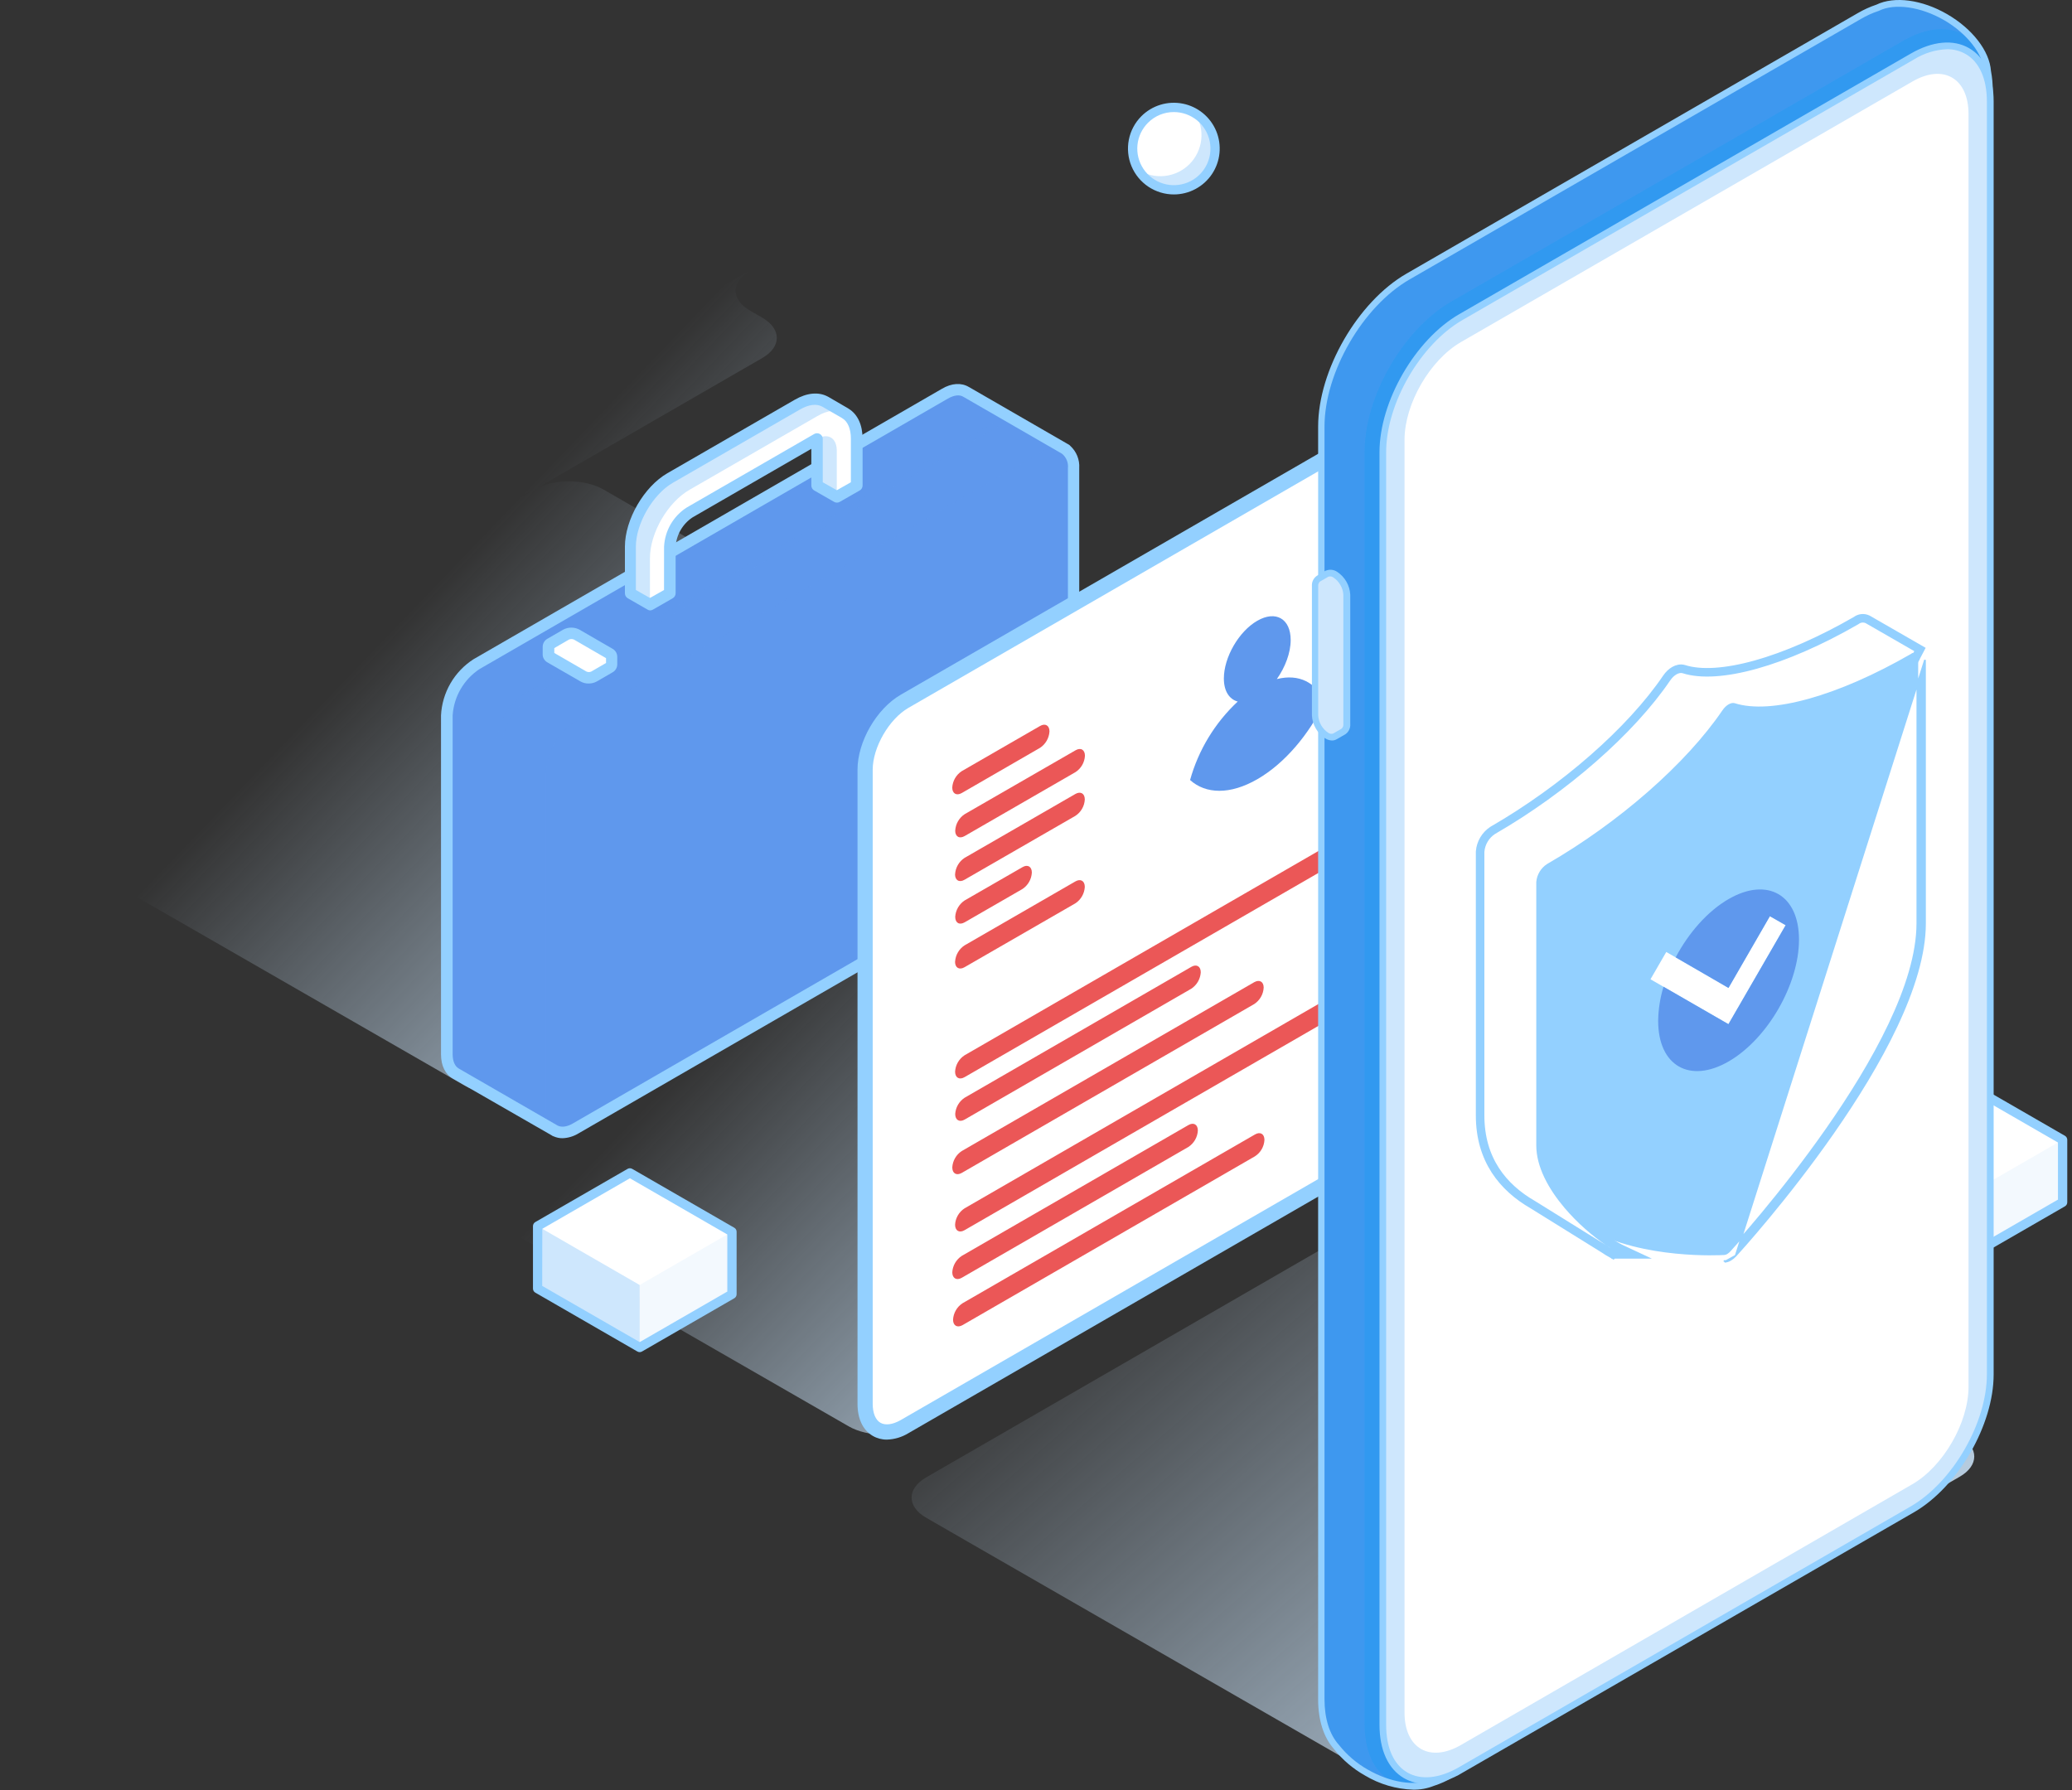 <svg width="390" height="337" viewBox="0 0 390 337" fill="none" xmlns="http://www.w3.org/2000/svg">
<rect x="0" y="0" width="390" height="337" fill="#333333" stroke="none"/>
<path d="M369.022 203.486L388.233 214.568V226.328L370.868 236.348L351.653 225.264V213.504L369.022 203.486Z" fill="white"/>
<path d="M370.868 236.348L351.653 225.263V213.504L370.865 224.588L370.868 236.348Z" fill="#CEE7FD"/>
<g opacity="0.5">
<path opacity="0.5" d="M388.233 226.328L370.868 236.348L370.865 224.588L388.233 214.568V226.328Z" fill="#CEE7FD"/>
</g>
<path d="M370.868 237.226C370.713 237.227 370.561 237.185 370.428 237.107L351.214 226.022C351.081 225.945 350.971 225.834 350.894 225.701C350.817 225.568 350.777 225.417 350.777 225.264V213.504C350.778 213.35 350.818 213.199 350.894 213.065C350.971 212.932 351.081 212.82 351.214 212.742L368.582 202.727C368.716 202.649 368.867 202.608 369.021 202.608C369.176 202.608 369.328 202.649 369.461 202.727L388.672 213.809C388.805 213.886 388.916 213.997 388.992 214.13C389.069 214.263 389.109 214.414 389.109 214.568V226.328C389.109 226.481 389.069 226.633 388.991 226.766C388.914 226.899 388.803 227.01 388.67 227.086L371.301 237.107C371.17 237.185 371.02 237.227 370.868 237.226ZM352.518 224.758L370.868 235.337L387.357 225.822V215.073L369.024 204.497L352.535 214.009L352.518 224.758Z" fill="#93D0FF"/>
<path d="M174.309 278.122L314.543 197.161C318.161 195.075 318.163 191.687 314.543 189.596L312.213 188.245C308.595 186.162 308.597 182.778 312.213 180.685L243.072 220.601C246.69 218.515 252.557 218.51 256.166 220.601L258.5 221.956C262.119 224.04 267.981 224.037 271.595 221.956C275.218 219.865 281.078 219.87 284.689 221.956L293.575 227.084L368.896 270.403C372.51 272.492 372.503 275.876 368.896 277.966L271.595 334.127C267.965 336.216 262.109 336.22 258.489 334.127L183.175 290.803L174.286 285.68C170.68 283.599 170.684 280.212 174.309 278.122Z" fill="url(#paint0_linear)"/>
<path d="M75.551 212.486L215.784 131.525C219.402 129.439 219.404 126.051 215.784 123.96L213.455 122.609C209.836 120.526 209.839 117.142 213.455 115.049L144.313 154.965C147.931 152.879 153.799 152.874 157.408 154.965L159.742 156.32C163.36 158.404 169.223 158.401 172.836 156.32C176.459 154.23 182.319 154.234 185.931 156.32L194.817 161.448L270.138 204.768C273.751 206.856 273.744 210.24 270.138 212.33L172.836 268.492C169.206 270.58 163.351 270.584 159.73 268.492L84.416 225.167L75.528 220.044C71.921 217.963 71.926 214.577 75.551 212.486Z" fill="url(#paint1_linear)"/>
<path d="M3.263 148.344L143.497 67.383C147.115 65.297 147.117 61.908 143.497 59.818L141.167 58.467C137.549 56.383 137.551 52.999 141.167 50.907L72.026 90.822C75.644 88.736 81.511 88.732 85.12 90.822L87.454 92.178C91.073 94.261 96.935 94.259 100.549 92.178C104.172 90.087 110.032 90.092 113.643 92.178L122.529 97.305L197.85 140.625C201.464 142.713 201.457 146.097 197.85 148.188L100.549 204.349C96.919 206.437 91.063 206.442 87.443 204.349L12.129 161.025L3.24 155.902C-0.366 153.82 -0.362 150.434 3.263 148.344Z" fill="url(#paint2_linear)"/>
<path d="M104.338 212.772C104.377 212.805 104.42 212.832 104.466 212.855L104.563 212.9C105.56 213.387 106.887 213.289 108.357 212.442L196.495 161.551C198.121 160.491 199.475 159.063 200.447 157.383C201.419 155.703 201.981 153.817 202.088 151.879V88.107C202.088 86.45 201.533 85.288 200.649 84.658L200.521 84.583C200.461 84.538 200.394 84.508 200.334 84.471L181.935 73.847C180.916 73.18 179.476 73.21 177.857 74.14L89.711 125.031C88.083 126.089 86.728 127.516 85.756 129.197C84.784 130.878 84.223 132.764 84.118 134.703V198.482C84.118 200.297 84.778 201.549 85.828 202.111L104.338 212.772Z" fill="#5F98ED"/>
<g style="mix-blend-mode:overlay" opacity="0.3">
<path d="M102.756 209.241V145.454C102.862 143.515 103.424 141.628 104.396 139.946C105.368 138.264 106.722 136.835 108.35 135.775L196.495 84.876C197.995 84.014 199.344 83.924 200.349 84.449L181.95 73.825C180.931 73.158 179.491 73.188 177.872 74.117L89.726 125.009C88.098 126.067 86.743 127.494 85.771 129.175C84.799 130.855 84.238 132.742 84.133 134.681V198.46C84.133 200.274 84.793 201.526 85.843 202.089L104.346 212.765C103.364 212.18 102.756 210.958 102.756 209.241Z" fill="#5F98ED"/>
</g>
<g style="mix-blend-mode:overlay" opacity="0.2">
<path d="M94.45 204.42V140.648C94.555 138.71 95.117 136.824 96.089 135.143C97.061 133.463 98.415 132.035 100.042 130.977L188.188 80.085C189.808 79.148 191.247 79.125 192.267 79.793L191.262 79.215C190.242 78.54 188.803 78.57 187.176 79.5L99.038 130.399C97.409 131.456 96.052 132.883 95.08 134.564C94.108 136.245 93.548 138.132 93.445 140.071V203.843C93.445 205.665 94.105 206.917 95.154 207.479L96.166 208.056C95.109 207.501 94.45 206.242 94.45 204.42Z" fill="#5F98ED"/>
</g>
<path d="M105.875 214.264C106.936 214.228 107.969 213.918 108.874 213.364L197.013 162.48C198.806 161.329 200.298 159.765 201.363 157.92C202.429 156.074 203.037 154 203.138 151.872V88.107C203.187 87.331 203.062 86.554 202.771 85.832C202.481 85.111 202.032 84.464 201.458 83.939C201.383 83.846 201.292 83.767 201.188 83.706L201.061 83.631C200.992 83.586 200.919 83.546 200.844 83.511L182.453 72.895L182.363 72.85C180.961 72.01 179.131 72.1 177.295 73.188L89.141 124.087C87.347 125.236 85.854 126.798 84.787 128.642C83.72 130.486 83.11 132.559 83.009 134.688V198.467C83.009 200.634 83.826 202.261 85.258 203.048L103.731 213.664C103.811 213.724 103.897 213.777 103.986 213.822L104.099 213.874L104.241 213.927C104.756 214.152 105.313 214.267 105.875 214.264ZM199.914 85.438C199.946 85.474 199.984 85.504 200.026 85.528C200.381 85.851 200.654 86.252 200.825 86.701C200.995 87.148 201.058 87.63 201.009 88.107V151.872C200.899 153.62 200.386 155.319 199.509 156.836C198.632 158.353 197.416 159.646 195.955 160.613L107.817 211.49C106.738 212.12 105.748 212.24 105.036 211.917L104.953 211.88L104.878 211.835L86.375 201.159C85.625 200.746 85.205 199.794 85.198 198.452V134.688C85.308 132.94 85.822 131.242 86.698 129.727C87.575 128.211 88.791 126.92 90.251 125.953L178.404 75.039C179.589 74.357 180.653 74.245 181.358 74.717C181.413 74.754 181.471 74.786 181.531 74.814L199.809 85.363L199.914 85.438Z" fill="#93D0FF"/>
<path d="M126.066 111.686V102.907C126.14 101.613 126.518 100.355 127.169 99.235C127.821 98.115 128.727 97.164 129.814 96.459L153.806 82.626V91.391L157.554 93.543L161.303 91.391V82.619C161.303 80.257 160.471 78.6 159.136 77.821L155.388 75.632C154.038 74.882 152.194 74.994 150.139 76.171L126.148 90.004C122.04 92.373 118.651 98.161 118.651 102.899V111.679L122.399 113.83L126.066 111.686Z" fill="white"/>
<path d="M153.753 82.626V91.391L157.502 93.543V84.786C157.479 82.402 155.807 81.434 153.753 82.626ZM122.339 105.066V113.838L118.591 111.686V102.907C118.591 98.168 121.942 92.41 126.088 90.011L150.079 76.179C152.119 75.002 153.963 74.882 155.327 75.639L159.076 77.828C157.727 77.041 155.852 77.138 153.828 78.338L129.837 92.171C125.683 94.532 122.339 100.328 122.339 105.066Z" fill="#CEE7FD"/>
<path d="M122.339 114.91C122.529 114.912 122.715 114.862 122.879 114.767L126.628 112.616C126.792 112.522 126.928 112.387 127.023 112.223C127.118 112.06 127.168 111.875 127.168 111.686V102.907C127.237 101.804 127.56 100.733 128.113 99.777C128.666 98.821 129.433 98.006 130.354 97.396L152.711 84.486V91.391C152.71 91.579 152.758 91.764 152.852 91.927C152.945 92.091 153.08 92.226 153.243 92.32L156.992 94.472C157.156 94.568 157.342 94.618 157.532 94.618C157.721 94.618 157.908 94.568 158.072 94.472L161.82 92.328C161.984 92.234 162.12 92.099 162.215 91.936C162.31 91.772 162.36 91.587 162.36 91.398V82.619C162.36 80.01 161.445 78.008 159.773 76.966L159.653 76.883L155.905 74.702L155.77 74.634C154.038 73.727 151.856 73.945 149.607 75.242L125.616 89.082C121.207 91.623 117.624 97.823 117.624 102.907V111.686C117.624 111.874 117.673 112.058 117.766 112.221C117.86 112.385 117.994 112.52 118.156 112.616L121.905 114.767C122.038 114.845 122.186 114.894 122.339 114.91ZM124.986 111.064L122.339 112.563L119.685 111.064V102.907C119.685 98.581 122.849 93.108 126.598 90.911L150.589 77.078C152.209 76.141 153.693 75.954 154.758 76.546L154.855 76.599L158.416 78.653L158.514 78.72C159.571 79.335 160.156 80.707 160.156 82.589V90.784L157.509 92.283L154.863 90.784V82.626C154.863 82.438 154.814 82.252 154.719 82.088C154.624 81.925 154.487 81.79 154.323 81.697C154.16 81.603 153.975 81.553 153.787 81.553C153.599 81.553 153.414 81.603 153.251 81.697L129.26 95.537C128.01 96.336 126.971 97.423 126.229 98.707C125.487 99.99 125.063 101.433 124.994 102.914L124.986 111.064Z" fill="#93D0FF"/>
<path d="M115.142 125.084V123.584C115.127 123.462 115.082 123.346 115.012 123.245C114.941 123.144 114.847 123.063 114.737 123.007L108.552 119.438C108.245 119.283 107.906 119.202 107.562 119.202C107.218 119.202 106.879 119.283 106.573 119.438L103.664 121.118C103.551 121.168 103.453 121.247 103.38 121.347C103.308 121.447 103.263 121.564 103.251 121.687V123.127C103.243 123.258 103.276 123.389 103.346 123.501C103.416 123.612 103.519 123.699 103.641 123.749L109.826 127.325C110.132 127.484 110.471 127.567 110.816 127.567C111.161 127.567 111.5 127.484 111.806 127.325L114.715 125.646C114.829 125.594 114.927 125.513 114.998 125.41C115.07 125.307 115.111 125.186 115.119 125.061L115.142 125.084Z" fill="white"/>
<path d="M110.839 128.668C111.363 128.666 111.879 128.532 112.338 128.278L115.239 126.598C115.517 126.457 115.752 126.242 115.918 125.978C116.084 125.715 116.176 125.411 116.184 125.099V123.599C116.175 123.289 116.084 122.986 115.919 122.722C115.755 122.459 115.522 122.244 115.247 122.1L109.062 118.524C108.591 118.276 108.068 118.147 107.536 118.147C107.004 118.147 106.481 118.276 106.01 118.524L103.094 120.211C102.817 120.353 102.582 120.567 102.416 120.831C102.25 121.095 102.158 121.398 102.149 121.71V123.149C102.142 123.222 102.142 123.295 102.149 123.367C102.183 123.648 102.285 123.918 102.445 124.151C102.606 124.385 102.821 124.576 103.071 124.709L109.257 128.278C109.738 128.551 110.285 128.686 110.839 128.668ZM114.07 124.806L111.288 126.418C111.147 126.481 110.994 126.514 110.839 126.514C110.684 126.514 110.53 126.481 110.389 126.418L104.331 122.917V122.002L107.105 120.39C107.398 120.27 107.726 120.27 108.02 120.39L114.07 123.892V124.806Z" fill="#93D0FF"/>
<path d="M163 265.396C163 270.136 166.328 272.047 170.442 269.675L255.543 220.538C259.64 218.179 262.973 212.418 262.973 207.678V88.299C262.973 83.563 259.632 81.647 255.535 84.015L170.429 133.148C166.328 135.524 163 141.285 163 146.02V265.396Z" fill="white"/>
<path d="M166.94 271C168.372 270.956 169.768 270.538 170.989 269.788L256.09 220.651C260.656 218.044 264.236 211.827 264.236 206.549V87.169C264.236 84.349 263.211 82.203 261.343 81.126C259.475 80.048 257.098 80.231 254.657 81.647L169.547 130.775C164.98 133.421 161.405 139.621 161.405 144.891V264.266C161.405 267.081 162.422 269.228 164.285 270.305C165.092 270.77 166.009 271.01 166.94 271ZM258.693 83.315C259.119 83.306 259.54 83.409 259.913 83.615C260.843 84.154 261.373 85.453 261.373 87.182V206.562C261.373 210.767 258.302 216.089 254.661 218.183L169.56 267.307C168.048 268.176 166.653 268.367 165.719 267.829C164.785 267.29 164.264 265.995 164.264 264.266V144.891C164.264 140.69 167.34 135.363 170.98 133.256L256.086 84.128C256.868 83.631 257.767 83.347 258.693 83.302V83.315Z" fill="#93D0FF"/>
<path d="M179.796 156.356C179.83 155.737 180.009 155.135 180.318 154.597C180.628 154.06 181.059 153.603 181.577 153.263L202.431 141.246C203.417 140.663 204.212 141.133 204.212 142.267C204.18 142.887 204.001 143.49 203.69 144.027C203.379 144.564 202.944 145.02 202.422 145.356L181.568 157.386C180.578 157.955 179.787 157.49 179.791 156.356H179.796ZM179.237 148.254C179.237 149.388 180.036 149.848 181.027 149.284L195.751 140.781C196.269 140.44 196.701 139.983 197.011 139.445C197.321 138.907 197.501 138.304 197.536 137.684C197.536 136.554 196.737 136.094 195.751 136.671L181.018 145.169C180.501 145.509 180.07 145.964 179.761 146.5C179.451 147.036 179.272 147.636 179.237 148.254ZM179.77 164.585C179.805 163.966 179.984 163.365 180.293 162.829C180.603 162.292 181.033 161.836 181.551 161.496L202.405 149.466C203.382 148.905 204.182 149.357 204.186 150.491C204.156 151.112 203.979 151.717 203.668 152.256C203.357 152.794 202.923 153.251 202.4 153.589L181.546 165.61C180.56 166.188 179.765 165.727 179.761 164.585H179.77ZM179.77 181.042C179.805 180.424 179.985 179.824 180.296 179.289C180.606 178.754 181.037 178.299 181.555 177.961L202.409 165.927C203.387 165.358 204.182 165.814 204.186 166.952C204.153 167.573 203.974 168.178 203.664 168.717C203.354 169.256 202.921 169.714 202.4 170.054L181.546 182.076C180.56 182.649 179.765 182.184 179.761 181.042H179.77ZM179.795 172.589C179.795 173.74 180.586 174.196 181.577 173.619L192.438 167.358C192.956 167.018 193.388 166.561 193.697 166.023C194.006 165.486 194.185 164.884 194.219 164.265C194.219 163.126 193.424 162.662 192.438 163.248L181.577 169.5C181.06 169.841 180.63 170.297 180.32 170.834C180.011 171.37 179.831 171.971 179.795 172.589ZM179.77 201.739C179.805 201.122 179.984 200.521 180.293 199.985C180.603 199.45 181.034 198.994 181.551 198.655L248.983 159.723C249.973 159.154 250.773 159.614 250.773 160.744C250.738 161.363 250.559 161.965 250.251 162.503C249.942 163.041 249.513 163.499 248.996 163.842L181.555 202.769C180.569 203.342 179.774 202.882 179.77 201.739ZM179.243 219.754C179.278 219.136 179.458 218.535 179.77 218C180.081 217.465 180.513 217.01 181.033 216.674L236.07 184.898C237.06 184.337 237.855 184.789 237.855 185.914C237.823 186.536 237.644 187.141 237.333 187.68C237.022 188.219 236.587 188.677 236.066 189.016L181.024 220.797C180.038 221.357 179.243 220.897 179.243 219.754ZM179.795 209.708C179.795 210.855 180.599 211.316 181.576 210.751L224.227 186.122C224.745 185.782 225.176 185.325 225.486 184.789C225.796 184.253 225.976 183.651 226.012 183.033C226.012 181.899 225.213 181.434 224.235 182.007L181.576 206.637C181.06 206.974 180.63 207.427 180.32 207.961C180.011 208.494 179.831 209.093 179.795 209.708ZM179.77 230.544C179.802 229.927 179.981 229.326 180.29 228.792C180.6 228.257 181.032 227.803 181.551 227.468L248.983 188.527C249.973 187.954 250.773 188.423 250.773 189.553C250.737 190.172 250.556 190.774 250.245 191.31C249.934 191.847 249.502 192.303 248.983 192.642L181.551 231.578C180.569 232.151 179.77 231.686 179.77 230.544ZM179.388 248.421C179.422 247.802 179.601 247.201 179.91 246.664C180.22 246.128 180.651 245.671 181.169 245.332L236.214 213.56C237.201 212.987 237.991 213.443 238 214.577C237.969 215.197 237.792 215.801 237.481 216.339C237.171 216.877 236.736 217.333 236.214 217.67L181.178 249.446C180.191 250.011 179.388 249.555 179.388 248.421ZM179.243 239.5C179.243 240.638 180.051 241.103 181.024 240.538L223.684 215.909C224.202 215.57 224.633 215.113 224.942 214.577C225.252 214.04 225.431 213.438 225.465 212.82C225.465 211.677 224.661 211.217 223.675 211.795L181.02 236.42C180.505 236.76 180.076 237.215 179.767 237.75C179.459 238.284 179.279 238.884 179.243 239.5Z" fill="#EB5757"/>
<path d="M240.331 127.834C244.493 126.787 247.813 128.464 249.303 132.226C246.37 138.269 241.808 143.717 236.656 146.685C231.503 149.652 226.941 149.483 224 146.837C225.577 141.183 228.679 136.073 232.967 132.065C231.395 131.631 230.361 130.128 230.361 127.721C230.361 123.737 233.167 118.862 236.647 116.859C240.127 114.856 242.938 116.473 242.938 120.483C242.938 122.885 241.904 125.601 240.331 127.834Z" fill="#5F98ED"/>
<path d="M366.189 3.22C370.887 5.934 373.885 10.004 374.107 13.435C374.348 14.652 374.467 15.889 374.46 17.13V256.737C374.46 267.131 367.16 279.768 358.149 284.973L273.16 334.024C272.032 334.678 270.837 335.209 269.596 335.608C266.492 336.922 261.678 336.305 257.154 333.692C254.979 332.467 253.065 330.828 251.521 328.867C249.737 326.882 248.692 323.836 248.687 319.893V80.302C248.687 69.908 255.987 57.27 264.998 52.065L349.993 3.009C351.075 2.381 352.218 1.862 353.403 1.462C356.486 -0.053 361.501 0.517 366.189 3.22Z" fill="#3199F0"/>
<g style="mix-blend-mode:overlay" opacity="0.3">
<path d="M248.718 80.302C248.718 69.908 256.019 57.27 265.03 52.065L349.993 3.009C351.075 2.381 352.218 1.862 353.403 1.462C356.486 -0.053 361.501 0.517 366.189 3.22C370.876 5.923 373.885 10.004 374.107 13.435C372.56 5.802 366.004 3.173 358.149 7.713L273.16 56.769C264.149 61.968 256.848 74.606 256.848 85V324.607C256.848 333.581 262.311 337.936 269.612 335.592C266.508 336.906 261.694 336.289 257.17 333.676C254.995 332.451 253.081 330.812 251.537 328.851C249.753 326.866 248.708 323.82 248.703 319.877L248.718 80.302Z" fill="#5F98ED"/>
</g>
<path d="M266.001 336.896C267.318 336.918 268.626 336.679 269.85 336.194C271.125 335.783 272.351 335.234 273.508 334.557L358.46 285.501C367.635 280.222 375.089 267.3 375.083 256.726V17.119C375.096 15.853 374.982 14.589 374.746 13.345C374.476 9.592 371.251 5.427 366.516 2.676C361.781 -0.074 356.565 -0.76 353.187 0.876C351.971 1.285 350.801 1.815 349.692 2.46L264.735 51.511C255.565 56.79 248.106 69.718 248.106 80.291V319.898C248.106 323.852 249.162 327.093 251.105 329.273C252.7 331.285 254.672 332.967 256.911 334.225C259.664 335.876 262.793 336.795 266.001 336.896ZM365.877 3.764C370.211 6.266 373.268 10.167 373.484 13.472C373.481 13.5 373.481 13.528 373.484 13.556C373.717 14.729 373.832 15.923 373.827 17.119V256.726C373.827 266.898 366.658 279.325 357.832 284.419L272.843 333.47C271.756 334.108 270.601 334.625 269.401 335.011H269.348C266.323 336.294 261.657 335.539 257.466 333.132C255.363 331.945 253.511 330.36 252.013 328.466C250.234 326.481 249.31 323.53 249.304 319.887V80.302C249.304 70.124 256.484 57.703 265.305 52.609L350.294 3.553C351.34 2.943 352.445 2.442 353.593 2.059L353.672 2.027C356.639 0.565 361.538 1.267 365.867 3.764H365.877Z" fill="#93D0FF"/>
<path d="M374.624 19.104V258.711C374.624 268.049 368.041 279.441 359.938 284.123L274.975 333.174C266.883 337.846 260.295 334.051 260.295 324.728V85.106C260.295 75.767 266.883 64.37 274.97 59.699L359.965 10.642C368.047 5.955 374.629 9.766 374.624 19.104Z" fill="#CEE7FD"/>
<path d="M268.44 335.803C270.873 335.713 273.24 334.985 275.303 333.692L360.26 284.678C368.527 279.895 375.258 268.255 375.252 258.721V19.104C375.252 14.353 373.616 10.795 370.644 9.074C367.672 7.353 363.755 7.718 359.637 10.098L274.648 59.15C266.381 63.927 259.656 75.567 259.656 85.1V324.707C259.656 329.458 261.298 333.011 264.27 334.737C265.541 335.456 266.98 335.824 268.44 335.803ZM366.495 9.264C367.722 9.254 368.929 9.569 369.995 10.178C372.565 11.661 373.98 14.839 373.98 19.12V258.727C373.98 267.859 367.535 279.019 359.611 283.595L274.653 332.646C270.958 334.795 267.469 335.154 264.898 333.665C262.327 332.177 260.907 329.009 260.907 324.728V85.106C260.907 75.968 267.353 64.814 275.276 60.242L360.266 11.186C362.139 10.014 364.287 9.352 366.495 9.264Z" fill="#93D0FF"/>
<path d="M274.975 64.402L359.965 15.346C365.772 11.978 370.522 14.712 370.522 21.459V261.065C370.522 267.806 365.771 276.041 359.923 279.414L274.975 328.492C269.126 331.87 264.37 329.131 264.365 322.39V82.751C264.386 76.005 269.142 67.775 274.975 64.402Z" fill="white"/>
<path d="M252.889 137.704L251.305 138.628C251.056 138.743 250.781 138.79 250.508 138.763C250.235 138.736 249.975 138.636 249.753 138.475C249.116 138.058 248.585 137.497 248.203 136.838C247.822 136.179 247.601 135.44 247.557 134.679V110.354C247.528 110.083 247.572 109.809 247.684 109.56C247.796 109.311 247.973 109.097 248.196 108.94L249.779 108.01H249.811C250.056 107.906 250.324 107.867 250.588 107.897C250.853 107.926 251.105 108.024 251.321 108.179C251.959 108.595 252.49 109.156 252.87 109.815C253.251 110.475 253.471 111.215 253.512 111.975V136.295C253.538 136.56 253.496 136.828 253.389 137.072C253.281 137.316 253.113 137.528 252.899 137.688H252.868L252.889 137.704Z" fill="#CEE7FD"/>
<path d="M250.693 139.398C251.002 139.402 251.306 139.324 251.574 139.171L253.158 138.264L253.216 138.237L253.29 138.179C253.581 137.961 253.813 137.673 253.963 137.342C254.113 137.01 254.178 136.647 254.15 136.284V111.964C254.109 111.095 253.861 110.247 253.427 109.493C252.993 108.738 252.385 108.098 251.653 107.625C251.357 107.428 251.018 107.305 250.664 107.266C250.311 107.227 249.953 107.275 249.621 107.403H249.558L249.473 107.451L247.89 108.375C247.571 108.588 247.314 108.882 247.146 109.227C246.978 109.572 246.905 109.956 246.934 110.338V134.658C246.976 135.527 247.225 136.374 247.661 137.128C248.096 137.882 248.705 138.521 249.436 138.992C249.813 139.235 250.246 139.375 250.693 139.398ZM252.503 137.187L250.92 138.089C250.765 138.14 250.6 138.152 250.439 138.125C250.278 138.099 250.126 138.034 249.996 137.936C249.452 137.575 249 137.093 248.674 136.528C248.348 135.963 248.157 135.33 248.117 134.679V110.354C248.096 110.193 248.115 110.028 248.172 109.876C248.229 109.723 248.322 109.586 248.444 109.478L249.991 108.586L250.075 108.549C250.228 108.504 250.389 108.495 250.546 108.523C250.703 108.552 250.851 108.617 250.978 108.713C251.52 109.073 251.971 109.555 252.296 110.119C252.621 110.683 252.811 111.315 252.852 111.964V136.284C252.873 136.442 252.856 136.603 252.802 136.752C252.748 136.902 252.658 137.037 252.54 137.144L252.503 137.171V137.187Z" fill="#93D0FF"/>
<path d="M351.18 117.315L360.982 122.959C361.178 123.102 361.333 123.294 361.432 123.517C361.531 123.739 361.57 123.983 361.545 124.225V173.827C361.545 196.835 327.574 234.255 326.095 235.836C325.868 236.088 325.604 236.304 325.312 236.477C325.077 236.623 324.811 236.712 324.536 236.736C323.596 236.792 308.927 237.569 298.764 231.796L288.861 226.079C283.442 222.961 279.334 217.97 279.334 209.974V160.367C279.392 159.686 279.606 159.028 279.958 158.443C280.31 157.857 280.792 157.361 281.366 156.991C294.927 149.164 307.565 138.084 314.362 128.068C315.054 127.055 316.011 126.509 316.703 126.723C323.495 128.884 336.127 125.373 349.801 117.478C349.987 117.321 350.215 117.221 350.456 117.19C350.698 117.159 350.943 117.199 351.163 117.304L351.18 117.315Z" fill="white"/>
<path d="M326.697 236.376C326.416 236.685 326.092 236.95 325.734 237.164C325.393 237.372 325.008 237.497 324.609 237.53M326.697 236.376L324.609 237.53M326.697 236.376C328.154 234.784 362.338 197.162 362.332 173.815V124.225L326.697 236.376ZM324.609 237.53L324.596 237.37C324.597 237.369 324.598 237.369 324.599 237.369C324.601 237.369 324.602 237.369 324.603 237.369L324.609 237.53ZM298.44 232.436L298.445 232.439L298.365 232.578L298.434 232.433L298.44 232.436ZM288.542 226.722L288.548 226.725L288.554 226.729L288.461 226.861L288.542 226.722ZM278.69 160.451V160.457C278.69 160.459 278.69 160.461 278.69 160.463L278.53 160.451H278.69ZM281.052 156.524C281.051 156.525 281.05 156.525 281.05 156.526C281.049 156.527 281.048 156.527 281.047 156.528L280.966 156.389L281.052 156.524ZM316.909 126.156C316.909 126.156 316.908 126.156 316.908 126.156C316.908 126.156 316.908 126.156 316.907 126.156L316.956 126.003L316.909 126.156ZM351.54 116.795H351.531L351.493 116.773L351.54 116.693L351.574 116.634V116.795H351.54ZM361.273 122.4L361.269 122.398C361.268 122.397 361.267 122.397 361.266 122.396L361.353 122.261L361.273 122.4ZM351.186 118.017L351.142 118.04L360.633 123.516C360.633 123.517 360.634 123.517 360.634 123.517C360.728 123.57 360.79 123.674 360.829 123.783C360.869 123.899 360.892 124.046 360.889 124.221V173.827C360.889 179.544 358.767 186.154 355.576 192.867C352.383 199.583 348.112 206.416 343.799 212.585C335.178 224.912 326.378 234.597 325.64 235.397C325.467 235.597 325.267 235.771 325.045 235.915L325.043 235.916C324.895 236.009 324.727 236.067 324.553 236.086L324.553 236.086L324.546 236.086C324.228 236.106 320.391 236.322 315.379 235.82C310.371 235.319 304.173 234.099 299.14 231.241L299.039 231.193L299.039 231.193L299.027 231.187L289.287 225.56L289.285 225.558L289.231 225.526C289.231 225.526 289.23 225.526 289.23 225.525C283.128 222.015 280.023 216.781 280.023 209.98V160.367V160.358L280.024 160.348C280.089 159.789 280.275 159.25 280.569 158.77C280.863 158.289 281.258 157.878 281.727 157.566L281.727 157.566L281.736 157.561C295.371 149.692 308.096 138.532 314.944 128.445L314.944 128.445L314.947 128.441C315.237 128.037 315.547 127.741 315.823 127.557C315.961 127.466 316.094 127.399 316.216 127.362C316.331 127.327 316.456 127.313 316.565 127.354C320.017 128.463 324.96 128.136 330.784 126.525C336.604 124.916 343.281 122.031 350.19 118.05C350.343 117.95 350.477 117.887 350.591 117.856C350.701 117.826 350.817 117.82 350.912 117.871L351.186 118.017Z" fill="#93D0FF" stroke="#93D0FF" stroke-width="0.321"/>
<path d="M325.335 192.795L336.105 174.164L333.134 172.459L325.341 185.953L313.631 179.206L310.66 184.344L325.335 192.795Z" fill="white"/>
<path d="M325.335 192.795L336.105 174.164L333.134 172.476L325.341 185.981L315.403 180.219C317.829 175.622 321.391 171.542 325.363 169.246C332.678 165.021 338.615 168.442 338.615 176.877C338.615 185.311 332.684 195.592 325.363 199.818C318.042 204.044 312.106 200.628 312.106 192.182C312.135 189.999 312.474 187.832 313.113 185.745L325.335 192.795Z" fill="#5F98ED"/>
<path d="M280.939 156.332L280.96 156.318L280.981 156.306C294.467 148.522 307.002 137.519 313.714 127.628L313.716 127.626C314.117 127.038 314.614 126.557 315.15 126.25C315.674 125.949 316.323 125.771 316.957 125.967L316.964 125.969C320.136 126.978 324.808 126.689 330.472 125.109C336.095 123.54 342.589 120.73 349.362 116.825C349.654 116.597 350.003 116.452 350.371 116.405C350.766 116.354 351.167 116.418 351.526 116.59L351.554 116.603L351.581 116.619L361.383 122.262L360.636 123.684C360.558 123.646 360.47 123.632 360.384 123.644L360.37 123.533L360.384 123.644C360.298 123.655 360.216 123.69 360.15 123.747L360.095 123.793L360.032 123.829C353.149 127.793 346.51 130.677 340.716 132.296C334.952 133.907 329.914 134.298 326.294 133.145C326.236 133.128 326.06 133.118 325.762 133.29C325.472 133.457 325.145 133.756 324.858 134.179L324.857 134.18C317.978 144.311 305.24 155.466 291.611 163.337C291.148 163.639 290.759 164.043 290.475 164.518C290.192 164.988 290.019 165.517 289.968 166.063V215.624C289.968 219.368 292.126 223.343 295.072 226.832C297.462 229.663 300.299 232.087 302.705 233.702L304.285 234.684L303.465 236.065C302.948 235.772 302.401 235.433 301.834 235.053L288.51 226.774C282.903 223.544 278.593 218.316 278.593 209.98V160.367V160.334L278.595 160.302C278.66 159.506 278.904 158.735 279.31 158.047C279.716 157.36 280.273 156.773 280.939 156.332Z" fill="white" stroke="#93D0FF" stroke-width="1.607"/>
<path d="M310.919 236.933H303.326L302.784 233.136L310.919 236.933Z" fill="#93D0FF"/>
<path d="M118.561 220.794L137.773 231.876V243.636L120.407 253.657L101.193 242.572V230.812L118.561 220.794Z" fill="white"/>
<path d="M120.407 253.657L101.193 242.572V230.812L120.404 241.897L120.407 253.657Z" fill="#CEE7FD"/>
<g opacity="0.5">
<path opacity="0.5" d="M137.773 243.636L120.407 253.657L120.404 241.897L137.773 231.876V243.636Z" fill="#CEE7FD"/>
</g>
<path d="M120.407 254.534C120.253 254.535 120.101 254.494 119.968 254.415L100.753 243.33C100.62 243.253 100.51 243.143 100.433 243.009C100.357 242.876 100.317 242.725 100.317 242.572V230.812C100.317 230.658 100.357 230.507 100.434 230.373C100.51 230.24 100.621 230.129 100.753 230.051L118.122 220.036C118.255 219.958 118.407 219.917 118.561 219.917C118.715 219.917 118.867 219.958 119 220.036L138.212 231.118C138.345 231.195 138.455 231.305 138.532 231.438C138.608 231.571 138.649 231.722 138.648 231.876V243.636C138.649 243.79 138.608 243.941 138.531 244.074C138.454 244.207 138.343 244.318 138.209 244.394L120.841 254.415C120.71 254.494 120.56 254.535 120.407 254.534ZM102.057 242.066L120.407 252.645L136.897 243.13V232.382L118.564 221.805L102.074 231.318L102.057 242.066Z" fill="#93D0FF"/>
<path d="M215.45 22.489C216.536 21.404 217.918 20.666 219.424 20.366C220.929 20.067 222.489 20.22 223.907 20.807C225.326 21.393 226.538 22.387 227.391 23.662C228.243 24.938 228.699 26.437 228.699 27.971C228.699 29.504 228.243 31.004 227.391 32.279C226.538 33.554 225.326 34.548 223.907 35.135C222.489 35.721 220.929 35.875 219.424 35.575C217.918 35.276 216.536 34.537 215.45 33.452C213.996 31.998 213.179 30.026 213.179 27.971C213.179 25.915 213.996 23.943 215.45 22.489Z" fill="white"/>
<path d="M223.883 30.904C225.114 29.673 225.893 28.063 226.095 26.334C226.297 24.606 225.909 22.86 224.995 21.378C225.926 21.952 226.726 22.715 227.34 23.619C227.955 24.524 228.371 25.547 228.562 26.624C228.752 27.7 228.712 28.804 228.445 29.864C228.178 30.924 227.689 31.916 227.011 32.773C226.333 33.631 225.481 34.336 224.511 34.841C223.541 35.346 222.475 35.64 221.383 35.704C220.291 35.768 219.198 35.601 218.176 35.213C217.153 34.824 216.224 34.224 215.45 33.452C215.026 33.016 214.653 32.533 214.338 32.013C215.822 32.928 217.571 33.317 219.303 33.115C221.035 32.914 222.649 32.135 223.883 30.904Z" fill="#CEE7FD"/>
<path d="M220.947 36.602C219.24 36.602 217.572 36.096 216.152 35.149C214.733 34.201 213.626 32.855 212.971 31.28C212.317 29.704 212.144 27.971 212.475 26.297C212.806 24.624 213.626 23.086 214.83 21.878C215.834 20.874 217.069 20.132 218.428 19.718C219.787 19.305 221.227 19.233 222.62 19.509C224.013 19.784 225.317 20.399 226.416 21.299C227.514 22.198 228.374 23.355 228.919 24.665C229.463 25.976 229.676 27.401 229.537 28.813C229.399 30.226 228.914 31.582 228.126 32.763C227.338 33.944 226.27 34.911 225.018 35.581C223.766 36.251 222.367 36.602 220.947 36.602ZM220.947 21.095C220.043 21.092 219.147 21.268 218.312 21.614C217.477 21.959 216.719 22.468 216.082 23.109C214.955 24.234 214.253 25.715 214.096 27.3C213.94 28.884 214.338 30.474 215.223 31.798C216.108 33.122 217.425 34.099 218.95 34.561C220.474 35.023 222.112 34.943 223.584 34.334C225.056 33.725 226.272 32.625 227.023 31.221C227.774 29.817 228.015 28.196 227.704 26.634C227.394 25.073 226.551 23.667 225.319 22.657C224.087 21.647 222.543 21.095 220.95 21.095H220.947Z" fill="#93D0FF"/>
<defs>
<linearGradient id="paint0_linear" x1="329.199" y1="344.164" x2="220.099" y2="219.444" gradientUnits="userSpaceOnUse">
<stop stop-color="#CCE5FB"/>
<stop offset="1" stop-color="#CEE7FD" stop-opacity="0"/>
</linearGradient>
<linearGradient id="paint1_linear" x1="230.44" y1="278.529" x2="138.622" y2="190.387" gradientUnits="userSpaceOnUse">
<stop stop-color="#CCE5FB"/>
<stop offset="1" stop-color="#CEE7FD" stop-opacity="0"/>
</linearGradient>
<linearGradient id="paint2_linear" x1="158.153" y1="214.386" x2="66.335" y2="126.245" gradientUnits="userSpaceOnUse">
<stop stop-color="#CCE5FB"/>
<stop offset="1" stop-color="#CEE7FD" stop-opacity="0"/>
</linearGradient>
</defs>
</svg>
